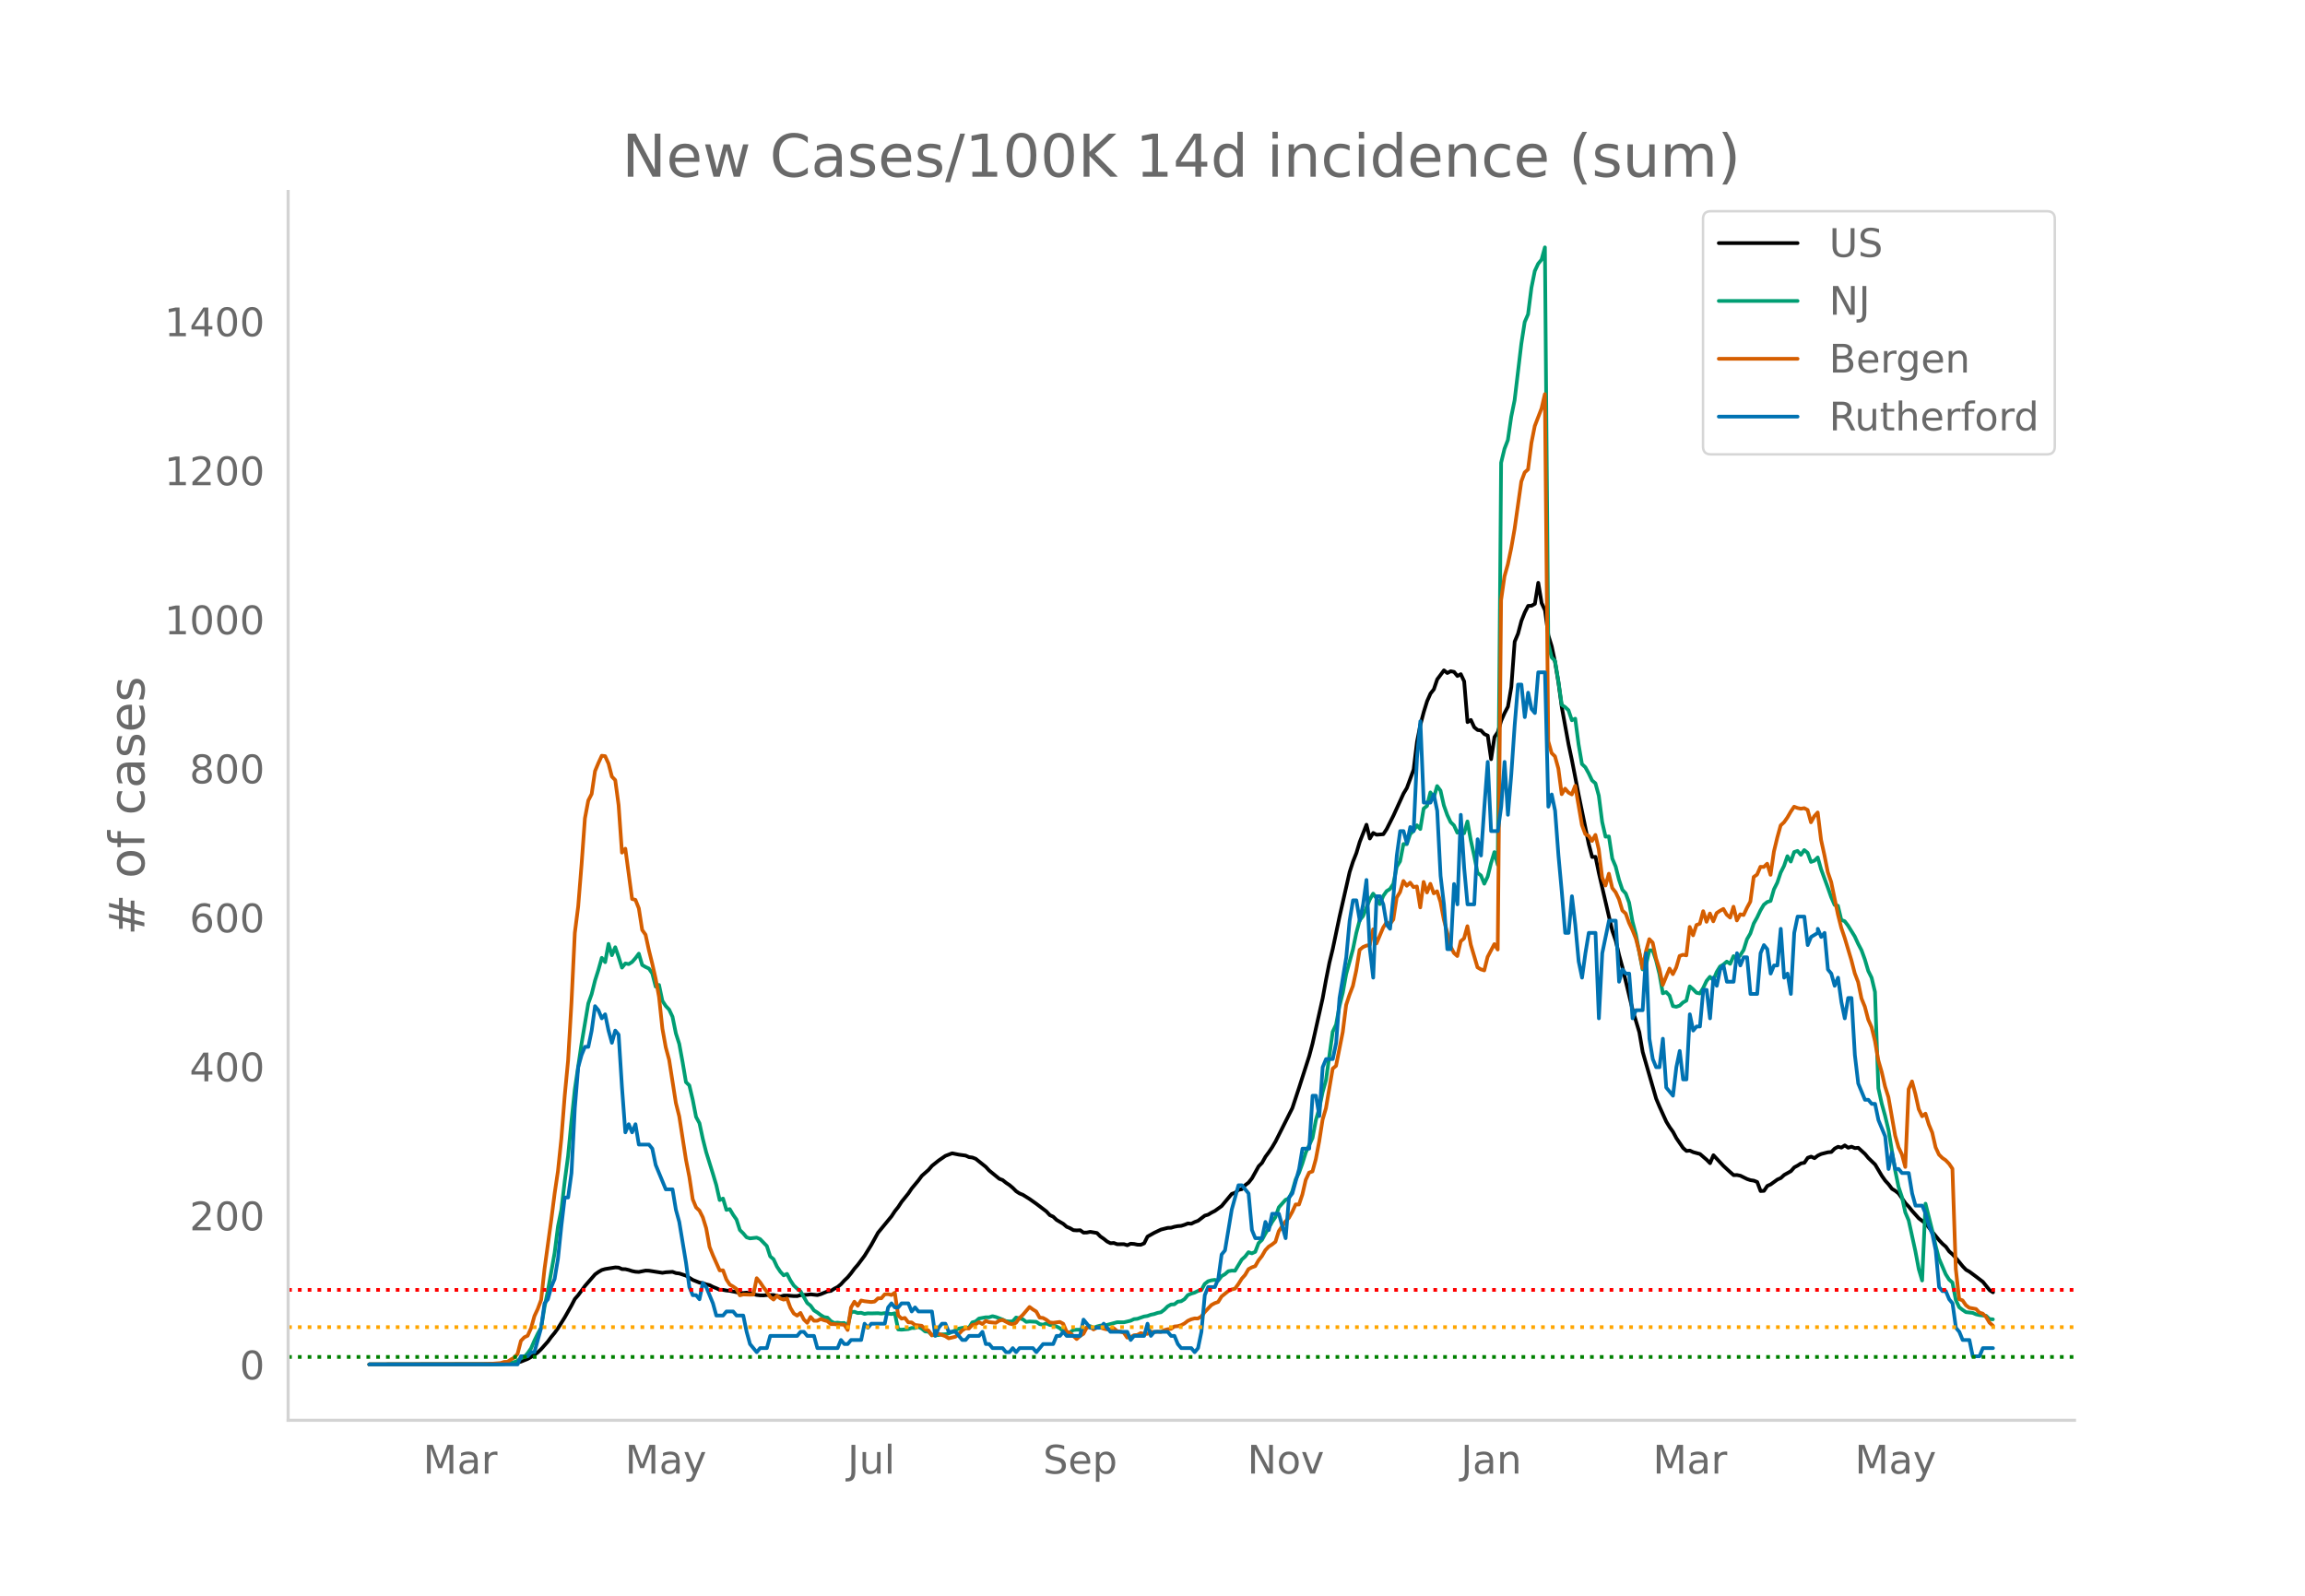 <svg height="864" viewBox="0 0 936 648" width="1248" xmlns="http://www.w3.org/2000/svg" xmlns:xlink="http://www.w3.org/1999/xlink"><defs><style>*{stroke-linecap:butt;stroke-linejoin:round}</style></defs><g id="figure_1"><path d="M0 648h936V0H0z" style="fill:#fff" id="patch_1"/><g id="axes_1"><path d="M117 576.72h725.4V77.76H117z" style="fill:none" id="patch_2"/><path clip-path="url(#pbc2c8e54d0)" d="m149.973 554.039 49.254-.089 5.472-.17 4.105-.273 1.368-.222 1.368-.366 2.736-1.1 1.369-.778 2.736-1.88 1.368-1.326 2.736-3.076 1.369-1.88 1.368-1.643 1.368-1.895 2.736-4.388 2.737-4.828 1.368-2.635 1.368-1.574 2.736-3.723 4.105-4.705 1.368-.982 1.368-.795 1.368-.396 4.105-.662 1.368.074 1.368.618 1.368.026 1.368.325 1.368.444 1.369.276 1.368.085 2.736-.55 1.368.038 5.473.862 1.368-.227 2.736-.173 1.369.5 1.368.167 2.736.887 2.736 1.718 2.737 1.105 1.368.217 1.368.499 1.368.313 1.368.713 1.369.536 1.368.657 1.368.012 1.368.252 1.368.133 4.105.847 1.368.026 1.368-.136 4.104.945 1.369.156 1.368.024 1.368-.149 2.736.01 2.737.664 1.368-.452 1.368-.023 2.736.213 1.368.008 1.369-.379 2.736-.15 1.368-.179 2.736.303 1.369-.378 2.736-1.116 1.368-.196 1.368-.877 1.368-.715 1.369-1.13 1.368-1.5 1.368-1.302 1.368-1.657 1.368-1.847 1.368-1.564 2.737-3.665 2.736-4.41 2.736-4.96 5.473-6.66 1.368-2.072 1.368-1.725 1.368-2.093 2.737-3.385 1.368-2.034 2.736-3.28 1.368-1.856 2.737-2.417 1.368-1.614 2.736-2.19 2.737-1.881 2.736-1.047 2.736.55 2.737.374 1.368.621 1.368.17 1.368.518 4.105 3.283 1.368 1.476 4.104 3.356 1.368.528 1.369 1.107 1.368.9 1.368 1.153 1.368 1.372 1.368.886 1.368.561 2.737 1.717 2.736 1.938 4.104 3.118 1.369 1.489 1.368.624 1.368 1.307 2.736 1.605 1.368 1.19 1.369.566 1.368.802 1.368.096 1.368-.075 1.368.974 1.368-.034 1.369-.283 2.736.47 1.368 1.405 1.368.945 1.368 1.105 1.369.696 1.368-.093 1.368.508 2.736-.03 1.368.446 1.369-.629 1.368.1 1.368.297 1.368.04 1.368-.586 1.368-2.745 2.737-1.537 2.736-1.305 2.736-.696 1.369-.043 1.368-.413 1.368-.258 1.368-.102 1.368-.432 1.368-.55 1.368.119 1.369-.688 1.368-.505 2.736-2.088 1.368-.403 1.368-.826 1.369-.69 2.736-1.968 4.104-4.943 1.369-.459 1.368-1.182 1.368-.279 1.368-1.635 1.368-1.034 1.368-1.728 2.737-4.91 1.368-1.377 1.368-2.454 1.368-1.843 1.368-2.031 1.369-2.333 6.84-13.603 2.737-8.302 4.104-12.775 1.368-5.145 4.105-18.378 1.368-7.525 1.368-6.898 1.368-5.623 2.737-13.07 4.104-18.109 1.368-4.242 1.368-3.45 1.369-4.544 2.736-6.98 1.368 5.6 1.368-2.257 1.368.722 2.737-.21 1.368-2.083 2.736-5.452 4.105-8.993 1.368-2.27 2.736-7.476 1.368-11.277 1.369-6.874 1.368-5.183 1.368-4.412 1.368-3.084 1.368-1.726 1.368-4.042 2.737-3.67 1.368 1.087 1.368-.723 1.368.259 1.368 1.667 1.369-.743 1.368 2.92 1.368 16.554 1.368-.87 1.368 2.962 1.368 1.115 1.369.175 1.368 1.481 1.368.619 1.368 9.581 1.368-8.99 1.368-2.03 1.368-4.637 1.369-3.075 1.368-2.6 1.368-8.002 1.368-18.406 1.368-3.248 1.368-5.182 1.369-3.442 1.368-2.65 1.368-.052 1.368-.784 1.368-8.537 1.368 8.227 1.369 2.938 1.368 10.202 1.368 4.431 1.368 6.498 1.368 8.281 1.368 10.052 2.737 15.01 1.368 6.43 2.736 14.093 4.105 20.002 1.368 5.189 1.368-.068 1.368 6.61 4.105 17.72 1.368 5.794 1.368 3.918 1.368 5.86 1.368 5.002 4.105 17.178 2.736 9.14 1.368 7.984 5.473 18.998 1.368 3.247 2.736 6.052 1.369 2.256 1.368 1.913 1.368 2.563 2.736 3.99 1.368 1.187 1.369-.133 1.368.636 2.736.74 2.736 2.35 1.369 1.39 1.368-3.233 4.104 4.379 2.737 2.513 1.368 1.19 1.368-.042 1.368.284 2.736 1.343 1.369.464 1.368.198 1.368.545 1.368 3.67 1.368-.079 1.368-2.003 1.369-.619 2.736-1.978 1.368-.601 1.368-1.251 2.736-1.54 1.369-1.544 1.368-.733 1.368-.894 1.368-.241 1.368-2.018 1.368-.481 1.369.631 1.368-1.048 1.368-.65 2.736-.696 1.368-.109 1.369-1.392 1.368-.719 1.368.326 1.368-.898 1.368.943 1.368-.421 1.369.581 1.368-.125 2.736 2.505 1.368 1.641 2.737 2.645 2.736 4.617 1.368 1.929 1.368 1.484 1.368 1.825 1.369.839 1.368 1.086 2.736 3.936 1.368 1.428 1.368 1.704 2.737 3.049 2.736 2.028 2.736 3.427 2.737 3.385 1.368 1.452 1.368 1.193 1.368 1.91 1.368 1.207 1.368 1.467 2.737 3.372 1.368 1.414 1.368.758 2.736 2.038 2.737 2.1 2.736 3.387 1.368.854h0" style="fill:none;stroke:#000;stroke-linecap:round;stroke-width:1.5" id="line2d_1"/><path clip-path="url(#pbc2c8e54d0)" d="m149.973 554.04 51.99-.099 4.104-.235 2.737-.579 1.368-.538 1.368-1.046 1.368-.542 1.368-1.498 1.369-1.963 1.368-3.15 1.368-2.818 1.368-2.449 1.368-8.407 1.368-6.568 2.737-15.373 1.368-10.806 1.368-6.704 1.368-11.582 1.368-10.311 1.369-14.117 1.368-12.907 2.736-18.592 2.736-16.314 1.368-3.801 1.369-5.492 1.368-4.306 1.368-4.895 1.368 1.758 1.368-7.426 1.368 4.609 1.369-3.243 1.368 3.934 1.368 4.347 1.368-1.703 1.368.272 1.368-.868 1.369-1.557 1.368-1.82 1.368 4.613 1.368.804 1.368.627 1.368 1.99 1.369 5.354 1.368-.688 1.368 6.47 1.368 2.084 1.368 1.451 1.368 2.91 1.369 6.744 1.368 4.282 1.368 7.43 1.368 8.104 1.368 1.321 1.368 5.778 1.369 7.044 1.368 2.51 1.368 6.371 1.368 5.42 2.736 8.792 1.369 4.575 1.368 6.07 1.368-.613 1.368 4.599 1.368-.304 1.368 2.29 1.368 1.948 1.369 4.245 1.368 1.352 1.368 1.618 1.368.43 2.736-.307 1.369.586 2.736 2.82 1.368 4.197 1.368 1.182 1.368 2.94 1.369 2.081 1.368 1.502 1.368-.586 1.368 2.654 1.368 2.061 1.368 1.27 1.369 1.07 2.736 4.763 1.368 1.1 1.368 1.91 1.368.856 1.369 1.035 1.368.838 1.368.198 1.368 1.42 1.368.747 1.368-.126 1.369.204 1.368-.068 1.368 1.335 1.368-5.75 1.368-.136 1.368.518 1.369-.113 1.368.45 1.368-.245 1.368.054 2.736-.078 1.368.16 1.369-.208 2.736.395 1.368-.32 1.368 6.564 1.368.102 2.737-.245 1.368-.456 1.368.006 1.368-.439 1.368.705 1.369 1.145 1.368.095 1.368 1.363 1.368.099 1.368-.09 1.368-.282 1.369-.037 1.368-.34 4.104-1.953 1.368-.306 1.369-.123 1.368.065 1.368-2.18 1.368-.362 1.368-1.199 2.737-.5h1.368l1.368-.45 1.368.334 2.736 1.042 1.369.65 1.368.134 1.368-.079 1.368-1.54 2.736.72 1.369 1.049 1.368-.164 2.736.14 1.368.933 1.368.239 1.368-.549 1.369.668 1.368.112 1.368.484 1.368.725 1.368 1.19 1.368.722 1.369-.242 1.368-.947 1.368-.126 2.736.04 1.368-.947 1.369-.541 1.368.695 1.368-.555 1.368-.365 1.368.085 2.737-.715 2.736-.736 2.736.03 2.737-.64 1.368-.65 1.368-.13 2.736-.947 1.368-.204 1.369-.508 1.368-.269 1.368-.477 1.368-.252 1.368-1.025 1.368-1.366 1.369-.767 1.368-.068 1.368-1.083 1.368-.153 1.368-.862 1.368-1.656 1.368-.59 1.369-.404 1.368-.692 1.368-.344 1.368-2.5 1.368-1.08 1.368-.389 1.369-.18 1.368.306 1.368-1.812 1.368-.787 1.368-1.216 1.368-.238 1.369.044 2.736-4.53 1.368-1.223 1.368-1.775 1.368.463 1.369-.613 1.368-3.56 1.368-1.288 1.368-2.544 1.368-2.245 1.368-2.49 1.369-1.973 1.368-3.972 2.736-3.055 1.368-.6 1.368-2.847 1.369-4.814 1.368-2.725 1.368-3.802 1.368-4.404 2.736-5.88 1.369-7.256 1.368-4.752 1.368-6.615 1.368-4.84 2.736-19.707 1.368-2.899 1.369-7.501 1.368-5.488 1.368-7.562 2.736-9.988 1.368-6.66 1.369-5.188 1.368-1.696 2.736-6.728 1.368-2.378 1.368 1.877 1.369 2.381 1.368-3.307 1.368-1.976 1.368-.848 1.368-2.082 1.368-6.939 1.369-2.231 1.368-7.024 1.368.061 1.368-4.091 1.368-1.376 1.368-2.204 1.369 1.516 1.368-8.305 1.368-1.073 1.368-5.478 1.368 2.18 1.368-4.762 1.369 1.833 1.368 6.019 1.368 3.86 1.368 2.912 1.368 1.335 1.368 2.974 1.369-1.179 1.368 1.418 1.368-4.804 1.368 7.634 1.368 6.248 1.368 6.997 1.369 1.052 1.368 3.349 1.368-2.865 1.368-5.467 1.368-4.497 1.368 5.127 1.368-163.242 1.369-5.658 1.368-3.553 1.368-9.453 1.368-6.68 2.736-22.953 1.369-8.833 1.368-3.165 1.368-10.764 1.368-6.8 1.368-2.943 1.368-1.662 1.369-4.994 1.368 160.919 1.368 5.576 1.368 1.407 1.368 8.281 1.368 9.61 1.369.896 1.368 1.274 1.368 4.067 1.368-.647 1.368 10.45 1.368 7.993 1.369 1.29 1.368 2.47 1.368 2.889 1.368 1.151 1.368 5.032 1.368 10.655 1.369 5.992 1.368-.095 1.368 8.986 1.368 3.202 1.368 5.39 1.368 4.084 1.369 1.498 1.368 3.714 1.368 7.678 1.368 5.167 2.736 14.274 1.368-1.646 1.369-6.125 1.368.045 1.368 4.026 1.368 5.56 1.368 7.838 1.368-.487 1.369 1.427 1.368 4.265 1.368.276 1.368-.467 1.368-1.288 1.368-.756 1.369-5.78 1.368 1.171 1.368 1.424 1.368.283 1.368-2.221 1.368-2.875 1.369-1.666 1.368 1.352 1.368-3.297 1.368-2.238 1.368-.814 1.368-1.182 1.369.913 1.368-3.134 1.368 1.09 1.368-1.458 1.368-2.116 1.368-4.357 1.369-2.364 1.368-4.043 1.368-2.446 1.368-2.875 1.368-2.306 1.368-1.094 1.369-.443 1.368-4.71 1.368-2.723 1.368-4.07 1.368-2.722 1.368-3.938 1.368 2.194 1.369-3.87 1.368-.467 1.368 1.581 1.368-1.918 1.368 1.09 1.368 3.717 1.369-.494 1.368-1.322 1.368 4.79 2.736 7.443 1.368 3.9 1.369 3.13 1.368.358 1.368 5.757 1.368.504 1.368 1.782 2.737 4.428 1.368 2.974 1.368 2.61 1.368 3.754 1.368 4.629 1.368 2.78 1.369 5.767 1.368 39.11 1.368 6.234 1.368 4.946 1.368 5.702 2.737 16.545 1.368 6.647 1.368 4.087 1.368 6.251 1.368 3.223 2.737 12.55 1.368 7.265 1.368 4.616 1.368-31.193 2.736 10.86 1.369 6.186 1.368 5.225 2.736 6.377 1.368 2.163 1.368 1.223 1.368 7.103 1.369 2.902 1.368 1.073 1.368.927 2.736.3 1.368.586 1.369.31 2.736.31 1.368 1.331 1.368.079h0" style="fill:none;stroke:#009e73;stroke-linecap:round;stroke-width:1.5" id="line2d_2"/><path clip-path="url(#pbc2c8e54d0)" d="m149.973 554.04 45.15-.097 4.104-.13 4.104-.325 1.368-.454 1.368-.033 1.369-.94 1.368-.747 1.368-1.558 1.368-5.29 1.368-1.429 1.368-.649 1.369-3.051 1.368-4.9 1.368-2.922 1.368-3.7 1.368-12.496 2.737-19.929 1.368-10.71 1.368-9.218 1.368-13.113 1.368-17.397 1.368-14.313 1.369-23.434 1.368-28.367 1.368-10.776 1.368-16.975 1.368-18.792 1.368-7.238 1.368-2.662 1.369-9.282 1.368-3.278 1.368-2.954 1.368.162 1.368 3.019 1.368 5.29 1.369 1.428 1.368 10.16 1.368 19.279 1.368-1.59 2.736 20.415 1.369.357 1.368 3.44 1.368 8.796 1.368 1.915 1.368 6.329 1.368 5.485 1.369 6.07 1.368 7.367 1.368 12.886 1.368 7.595 1.368 5.063 2.737 17.527 1.368 5.42 2.736 17.656 1.368 6.946 1.368 9.088 1.369 3.31 1.368 1.299 1.368 2.726 1.368 4.415 1.368 7.594 1.368 3.408 2.737 6.135 1.368-.033 1.368 3.733 1.368 2.077 1.368.779 1.368.974 1.369 2.596 1.368-.357 2.736.098 1.368-.033 1.368-6.653 1.369 1.622 1.368 2.045 1.368 1.753 1.368 2.207 1.368 1.038 1.368-1.525 1.369 1.071 1.368.487 1.368-.454 1.368 3.765 1.368 2.304 1.368.876 1.369-1.103 1.368 2.694 1.368 1.33 1.368-2.401 1.368 1.558h1.368l1.369-.714 1.368.519 1.368.357 1.368 1.2h1.368l1.368.195 1.369-.032 1.368.097 1.368 2.143 1.368-9.12 1.368-2.37 1.368 1.655 1.369-2.142 1.368.292 2.736.325 1.368-.195 1.368-1.298 1.368-.033 1.369-1.59 1.368-.098 1.368.357 1.368-.908 1.368 9.185 1.368 1.33 1.369-.291 1.368 1.785 1.368.032 1.368 1.039 2.736.324 1.369 1.364 1.368.551 1.368 2.013 1.368-.78 1.368.098 2.737.974 1.368.876 2.736-.65 1.368-1.103 1.368-1.46 1.369-.844 1.368.065 1.368-1.428 1.368-.292 1.368-.844 1.368.746 1.369-1.266 1.368.52 2.736.26 1.368-.877 1.368-.292 2.737 1.46 1.368.325 1.368-.649 1.368-1.883 1.368-1.298 2.737-3.213 1.368 1.006 1.368.844 1.368 2.467 1.368.13 1.368.746 1.369 1.071 1.368.162 2.736-.357 1.368.747 1.368 3.18 1.369.52 2.736 2.5 1.368-1.267 1.368-.844 1.368-2.564 1.369-.227 1.368 1.006 1.368-.746 1.368-.065 1.368.487 1.368.324 1.369-.13 1.368-.357 1.368 1.169 1.368.195 1.368.454 1.368 1.98 1.369-.162 1.368-.78 1.368-.13 1.368-.746 1.368.325 1.368-.033 1.369-.843 1.368.13 1.368-.195 1.368.13 1.368-.715 1.368-.389 1.369-.13 1.368-.974 1.368-.13 1.368-.389 1.368-.714 1.368-1.071 1.368-.617 1.369-.357 1.368.033 1.368-.812 1.368-1.785 2.736-2.888 1.369-.747 1.368-.487 1.368-2.207 2.736-2.207 1.368-.65 1.369-.356 1.368-1.85 1.368-2.175 1.368-1.525 1.368-2.337 1.368-.747 1.369-.486 1.368-2.37 1.368-1.72 1.368-2.37 1.368-1.46 1.368-.876 1.369-1.071 1.368-4.35 2.736-3.96 1.368-1.427 1.368-2.435 1.369-3.018 1.368.032 1.368-4.057 1.368-5.94 1.368-2.953 1.368-.487 1.369-4.998 1.368-7.206 1.368-8.795 1.368-4.642 2.736-16.098 1.368-1.136 2.737-13.795 1.368-10.938 1.368-4.154 1.368-3.538 1.368-6.296 1.369-8.374 1.368-1.136 1.368-.584 1.368-.26 1.368-6.362 1.368 5.745 2.737-6.491 1.368-2.11 1.368.747 1.368-1.883 1.368-8.893 1.369-2.24 1.368-4.511 1.368 1.947 1.368-1.266 1.368 1.818 1.368-.26 1.369 8.504 1.368-10.354 1.368 4.285 1.368-3.506 1.368 3.863 1.368-.844 1.369 4.317 1.368 7.173 1.368 5.193 1.368 5.68 1.368 2.694 1.368 1.233 1.369-5.972 1.368-1.169 1.368-4.966 1.368 7.498 2.736 9.218 1.369.811 1.368.422 1.368-5.485 2.736-5.193 1.368 2.207 1.368-141.902 1.369-9.607 1.368-4.9 1.368-6.525 1.368-7.79 2.736-19.311 1.369-3.7 1.368-1.233 1.368-10.744 1.368-6.88 2.736-7.109 1.369-5.842 1.368 140.928 1.368 4.836 1.368 1.33 1.368 4.934 1.368 10.419 1.369-2.24 1.368 1.59 1.368.747 1.368-3.505 2.736 15.936 1.369 3.7 1.368.714 1.368 2.045 1.368-2.434 1.368 5.874 1.368 11.393 1.369 3.278 1.368-4.804 1.368 5.81 1.368 1.72 1.368 2.857 1.368 4.576 1.369 1.233 1.368 3.798 1.368 2.888 1.368 3.408 1.368 5.258 1.368 6.784 1.368-6.719 1.369-5.03 1.368 1.395 1.368 6.427 1.368 4.251 1.368 6.524 2.737-6.653 1.368 2.272 1.368-2.727 1.368-4.674 1.368-.486 1.368.26 1.369-11.555 1.368 3.408 1.368-4.187 1.368-.52 1.368-5.095 1.368 4.316 1.369-3.375 1.368 3.18 1.368-3.375 1.368-.909 1.368-.746 1.368 2.337 1.369 1.168 1.368-4.414 1.368 5.583 1.368-2.5 1.368.293 1.368-2.922 1.369-2.531 1.368-9.997 1.368-.974 1.368-3.148 1.368.065 1.368-1.33 1.369 4.51 1.368-9.444 1.368-5.68 1.368-4.934 1.368-1.265 1.368-1.948 1.368-2.37 1.369-2.012 1.368.52 1.368.292 1.368-.227 1.368.714 1.368 5.03 1.369-2.466 1.368-1.526 1.368 11.133 1.368 6.2 1.368 6.913 1.368 3.992 2.737 13.145 1.368 5.453 1.368 4.024 2.736 9.12 1.369 5.324 1.368 3.57 1.368 6.653 1.368 3.344 1.368 5.225 1.368 3.116 1.369 5.583 1.368 7.854 1.368 4.706 1.368 5.94 1.368 4.317 2.737 15.611 1.368 4.772 1.368 2.856 1.368 5.096 1.368-31.581 1.368-3.148 1.369 5.063 1.368 6.2 1.368 2.888 1.368-1.071 1.368 4.414 1.368 3.278 1.369 5.972 1.368 2.954 1.368 1.363 1.368.941 1.368 1.428 1.368 2.013 1.368 40.7 1.369 12.27 1.368.486 1.368 1.98 1.368 1.039 2.736.486 1.369 1.461 1.368.422 1.368 1.363 1.368 2.305 1.368 1.2h0" style="fill:none;stroke:#d55e00;stroke-linecap:round;stroke-width:1.5" id="line2d_3"/><path clip-path="url(#pbc2c8e54d0)" d="M149.973 554.04h60.199l1.368-3.306h2.736l1.369-1.653h1.368l2.736-9.919 1.368-9.918 1.368-1.653 1.369-4.96 1.368-3.306 1.368-8.265 1.368-13.225 1.368-11.571h1.368l1.369-9.919 1.368-26.45 1.368-16.53 1.368-4.96 1.368-3.305h1.368l1.368-6.613 1.369-9.918 1.368 1.653 1.368 3.306 1.368-1.653 1.368 6.612 1.368 4.96 1.369-4.96 1.368 1.653 1.368 21.49 1.368 18.184 1.368-3.306 1.368 3.306 1.369-3.306 1.368 8.266h4.104l1.368 1.653 1.369 6.612 4.104 9.918h2.736l1.369 8.266 1.368 4.96 2.736 16.53 1.368 9.918 1.368 3.307h1.369l1.368 1.653 1.368-6.613 1.368 1.653 2.736 6.613 1.369 4.959h2.736l1.368-1.653h2.736l1.368 1.653h2.737l1.368 6.612 1.368 4.96 2.736 3.306 1.369-1.653h2.736l1.368-4.96h10.945l1.369-1.653h1.368l1.368 1.653h2.736l1.368 4.96h8.21l1.368-3.306 1.368 1.653h1.368l1.368-1.653h4.105l1.368-6.613 1.368 1.653 1.368-1.653h5.473l1.368-6.612 1.368-1.653 1.368 1.653h1.368l1.368-1.653h2.737l1.368 3.306 1.368-1.653 1.368 1.653h5.473l1.368 9.918 1.368-3.306 1.368-1.653h1.369l1.368 3.306h2.736l2.736 3.307h1.369l1.368-1.654h4.104l1.368-1.653 1.369 4.96h1.368l1.368 1.653h4.104l1.369 1.653h1.368l1.368-1.653 1.368 1.653 1.368-1.653h5.473l1.368 1.653 2.736-3.306h4.105l1.368-3.307h1.368l1.368-1.653 1.368 1.653h5.473l1.368-6.612 2.737 3.306h4.104l1.368-1.653 2.737 3.306h6.84l1.369 3.307 1.368-1.654h4.104l1.368-4.959 1.369 4.96 1.368-1.654h5.472l1.369 1.653h1.368l1.368 3.307 1.368 1.653h4.104l1.369 1.653 1.368-1.653 1.368-6.613 1.368-14.877 1.368-3.307h2.737l1.368-3.306 1.368-9.918 1.368-1.653 2.736-16.531 2.737-9.919h1.368l2.736 3.307 1.368 14.877 1.369 3.306h2.736l1.368-6.612 1.368 3.306 1.368-6.612h2.737l2.736 9.918 1.368-16.53 1.368-1.653 2.737-9.919 1.368-8.265h2.736l1.368-21.49h1.369l1.368 8.265 1.368-19.837 1.368-3.306h2.736l1.368-6.612 1.369-18.184 2.736-16.531 1.368-14.878 1.368-8.265h1.368l1.369 8.265 1.368-6.612 1.368-9.919 1.368 28.103 1.368 11.571 1.368-33.061h1.369l1.368 3.306 1.368 8.265 1.368 1.653 1.368-13.224 1.368-16.531 1.369-9.919h1.368l1.368 4.96 1.368-6.613 1.368 1.653 1.368-29.755 1.369-14.878 1.368 33.062h2.736l1.368-3.306 1.368 6.612 1.369 26.45 1.368 11.57 1.368 18.185h1.368l1.368-26.45 1.368 8.266 1.369-36.368 1.368 21.49 1.368 14.878h2.736l1.368-26.45 1.369 6.613 1.368-19.837 1.368-18.184 1.368 28.102h2.736l1.368-9.918 1.369-18.184 1.368 21.49 1.368-16.53 1.368-19.838 1.368-16.53h1.368l1.369 13.224 1.368-9.918 1.368 6.612 1.368 1.653 1.368-16.53h2.737l1.368 54.55 1.368-4.958 1.368 6.612 1.368 18.184 1.368 14.878 1.369 16.53h1.368l1.368-14.877 1.368 11.571 1.368 14.878 1.368 6.612 1.369-9.918 1.368-8.266h2.736l1.368 34.715 1.368-26.45 2.737-13.224h2.736l1.368 24.796 1.368-4.959 1.369 1.653h1.368l1.368 18.184 1.368-3.306h2.736l1.368-23.143 1.369 34.714 1.368 8.266 1.368 3.306h1.368l1.368-11.572 1.368 19.837 2.737 3.307 1.368-11.572 1.368-6.612 1.368 11.571h1.368l1.369-26.449 1.368 6.612 1.368-1.653h1.368l1.368-14.877h1.368l1.369 11.571 1.368-16.53 1.368 3.305 1.368-6.612 1.368-1.653 1.368 6.612h2.737l1.368-11.571 1.368 4.959 1.368-3.306h1.368l1.369 14.878h2.736l1.368-16.531 1.368-3.306 1.368 1.653 1.369 9.918 1.368-3.306h1.368l1.368-14.878 1.368 19.837 1.368-1.653 1.368 8.266 1.369-24.797 1.368-6.612h2.736l1.368 11.572 1.368-3.307 2.737-1.653v-1.653l1.368 3.306 1.368-1.653 1.368 14.878 1.368 1.653 1.369 4.96 1.368-3.307 1.368 9.919 1.368 6.612 1.368-8.265h1.368l1.369 23.143 1.368 11.571 2.736 6.613h1.368l1.368 1.653h1.369l1.368 6.612 2.736 6.612 1.368 13.225 1.368-6.612 1.369 6.612h1.368l1.368 1.653h2.736l1.368 8.266 1.369 4.959h2.736l1.368 3.306 1.368 4.96 1.368 3.305 1.369 6.613 1.368 14.877 1.368 1.654h1.368l1.368 3.306 1.368 1.653 1.368 9.918 1.369 1.653 1.368 3.307h2.736l1.368 6.612h2.737l1.368-3.306h4.104" style="fill:none;stroke:#0072b2;stroke-linecap:round;stroke-width:1.5" id="line2d_4"/><path clip-path="url(#pbc2c8e54d0)" d="M117 551.014h725.4" style="fill:none;stroke:green;stroke-dasharray:1.5,2.475;stroke-dashoffset:0;stroke-width:1.5" id="line2d_5"/><path clip-path="url(#pbc2c8e54d0)" d="M117 538.912h725.4" style="fill:none;stroke:orange;stroke-dasharray:1.5,2.475;stroke-dashoffset:0;stroke-width:1.5" id="line2d_6"/><path clip-path="url(#pbc2c8e54d0)" d="M117 523.784h725.4" style="fill:none;stroke:red;stroke-dasharray:1.5,2.475;stroke-dashoffset:0;stroke-width:1.5" id="line2d_7"/><path d="M117 576.72V77.76" style="fill:none;stroke:#d3d3d3;stroke-linecap:square;stroke-linejoin:miter;stroke-width:1.25" id="patch_3"/><path d="M117 576.72h725.4" style="fill:none;stroke:#d3d3d3;stroke-linecap:square;stroke-linejoin:miter;stroke-width:1.25" id="patch_4"/><g id="matplotlib.axis_1"><g id="xtick_1"><g style="fill:#696969" transform="matrix(.16 0 0 -.16 171.82 598.378)" id="text_1"><defs><path d="M9.813 72.906h14.703l18.593-49.61 18.703 49.61h14.704V0H66.89v64.016l-18.797-50h-9.907l-18.796 50V0H9.813z" id="DejaVuSans-77"/><path d="M34.281 27.484q-10.89 0-15.093-2.484-4.204-2.484-4.204-8.5 0-4.781 3.157-7.594 3.156-2.797 8.562-2.797 7.485 0 12 5.297 4.516 5.297 4.516 14.078v2zm17.922 3.72V0H43.22v8.297Q40.14 3.328 35.547.953q-4.594-2.375-11.234-2.375-8.391 0-13.36 4.719Q6 8.016 6 15.922q0 9.219 6.172 13.906 6.187 4.688 18.437 4.688h12.61v.89q0 6.203-4.078 9.594-4.078 3.39-11.453 3.39-4.688 0-9.141-1.124-4.438-1.125-8.531-3.375v8.312q4.921 1.906 9.562 2.844 4.64.953 9.031.953 11.875 0 17.735-6.156 5.86-6.14 5.86-18.64z" id="DejaVuSans-97"/><path d="M41.11 46.297q-1.516.875-3.297 1.281Q36.03 48 33.89 48q-7.625 0-11.703-4.953-4.079-4.953-4.079-14.234V0H9.08v54.688h9.03v-8.5q2.844 4.984 7.375 7.39Q30.031 56 36.531 56q.922 0 2.047-.125 1.125-.11 2.484-.36z" id="DejaVuSans-114"/></defs><use xlink:href="#DejaVuSans-77"/><use x="86.279" xlink:href="#DejaVuSans-97"/><use x="147.559" xlink:href="#DejaVuSans-114"/></g></g><g id="xtick_2"><g style="fill:#696969" transform="matrix(.16 0 0 -.16 253.831 598.378)" id="text_2"><defs><path d="M32.172-5.078q-3.797-9.766-7.422-12.735-3.61-2.984-9.656-2.984H7.906v7.516h5.282q3.703 0 5.75 1.765Q21-9.766 23.483-3.219l1.61 4.094-22.11 53.813H12.5l17.094-42.766 17.093 42.766h9.516z" id="DejaVuSans-121"/></defs><use xlink:href="#DejaVuSans-77"/><use x="86.279" xlink:href="#DejaVuSans-97"/><use x="147.559" xlink:href="#DejaVuSans-121"/></g></g><g id="xtick_3"><g style="fill:#696969" transform="matrix(.16 0 0 -.16 344.177 598.378)" id="text_3"><defs><path d="M9.813 72.906h9.859V5.078q0-13.187-5-19.14-5-5.954-16.094-5.954h-3.75v8.297h3.078q6.531 0 9.219 3.672Q9.813-4.39 9.813 5.078z" id="DejaVuSans-74"/><path d="M8.5 21.578v33.11h8.984V21.922q0-7.766 3.016-11.656 3.031-3.875 9.094-3.875 7.265 0 11.484 4.64 4.234 4.64 4.234 12.656v31h8.985V0h-8.984v8.406Q42.047 3.422 37.718 1q-4.313-2.422-10.032-2.422-9.421 0-14.312 5.86Q8.5 10.296 8.5 21.578zM31.11 56z" id="DejaVuSans-117"/><path d="M9.422 75.984h8.984V0H9.422z" id="DejaVuSans-108"/></defs><use xlink:href="#DejaVuSans-74"/><use x="29.492" xlink:href="#DejaVuSans-117"/><use x="92.871" xlink:href="#DejaVuSans-108"/></g></g><g id="xtick_4"><g style="fill:#696969" transform="matrix(.16 0 0 -.16 423.575 598.378)" id="text_4"><defs><path d="M53.516 70.516V60.89q-5.61 2.687-10.594 4-4.984 1.328-9.625 1.328-8.047 0-12.422-3.125t-4.375-8.89q0-4.845 2.906-7.313 2.907-2.453 11.016-3.97l5.953-1.218q11.031-2.11 16.281-7.406 5.25-5.297 5.25-14.172 0-10.61-7.11-16.078-7.093-5.469-20.812-5.469-5.172 0-11.015 1.172Q13.14.922 6.89 3.219v10.156q6-3.36 11.765-5.078 5.766-1.703 11.328-1.703 8.438 0 13.032 3.312 4.593 3.328 4.593 9.485 0 5.359-3.297 8.39-3.296 3.032-10.812 4.547L27.484 33.5q-11.03 2.188-15.968 6.875-4.922 4.688-4.922 13.047 0 9.672 6.812 15.234 6.813 5.563 18.766 5.563 5.14 0 10.453-.938 5.328-.922 10.89-2.765z" id="DejaVuSans-83"/><path d="M56.203 29.594v-4.39H14.891q.593-9.282 5.593-14.142 5-4.859 13.938-4.859 5.172 0 10.031 1.266 4.86 1.265 9.656 3.812v-8.5Q49.266.734 44.187-.344 39.11-1.422 33.892-1.422q-13.094 0-20.735 7.61-7.64 7.625-7.64 20.625 0 13.421 7.25 21.296Q20.016 56 32.328 56q11.031 0 17.453-7.11 6.422-7.093 6.422-19.296zm-8.984 2.64q-.094 7.36-4.125 11.75-4.032 4.407-10.672 4.407-7.516 0-12.031-4.25-4.516-4.25-5.203-11.97z" id="DejaVuSans-101"/><path d="M18.11 8.203v-29H9.077v75.484h9.031v-8.296q2.844 4.875 7.157 7.234Q29.594 56 35.594 56q9.968 0 16.187-7.906 6.235-7.907 6.235-20.797T51.78 6.484q-6.218-7.906-16.187-7.906-6 0-10.328 2.375-4.313 2.375-7.157 7.25zm30.578 19.094q0 9.906-4.079 15.547-4.078 5.64-11.203 5.64-7.14 0-11.218-5.64-4.079-5.64-4.079-15.547 0-9.906 4.078-15.547 4.079-5.64 11.22-5.64 7.124 0 11.202 5.64t4.078 15.547z" id="DejaVuSans-112"/></defs><use xlink:href="#DejaVuSans-83"/><use x="63.477" xlink:href="#DejaVuSans-101"/><use x="125" xlink:href="#DejaVuSans-112"/></g></g><g id="xtick_5"><g style="fill:#696969" transform="matrix(.16 0 0 -.16 506.498 598.378)" id="text_5"><defs><path d="M9.813 72.906h13.28l32.329-60.984v60.984h9.562V0h-13.28L19.39 60.984V0H9.813z" id="DejaVuSans-78"/><path d="M30.61 48.39q-7.22 0-11.422-5.64-4.204-5.64-4.204-15.453 0-9.813 4.172-15.453 4.188-5.64 11.453-5.64 7.188 0 11.375 5.655 4.203 5.672 4.203 15.438 0 9.719-4.203 15.406-4.187 5.688-11.375 5.688zm0 7.61q11.718 0 18.406-7.625 6.703-7.61 6.703-21.078 0-13.422-6.703-21.078-6.688-7.64-18.407-7.64-11.765 0-18.437 7.64-6.656 7.656-6.656 21.078 0 13.469 6.656 21.078Q18.844 56 30.609 56z" id="DejaVuSans-111"/><path d="M2.984 54.688H12.5L29.594 8.797l17.093 45.89h9.516L35.687 0H23.485z" id="DejaVuSans-118"/></defs><use xlink:href="#DejaVuSans-78"/><use x="74.805" xlink:href="#DejaVuSans-111"/><use x="135.986" xlink:href="#DejaVuSans-118"/></g></g><g id="xtick_6"><g style="fill:#696969" transform="matrix(.16 0 0 -.16 593.238 598.378)" id="text_6"><defs><path d="M54.89 33.016V0h-8.984v32.719q0 7.765-3.031 11.61-3.031 3.858-9.078 3.858-7.281 0-11.484-4.64-4.204-4.625-4.204-12.64V0H9.08v54.688h9.03v-8.5q3.235 4.937 7.594 7.374Q30.078 56 35.797 56q9.422 0 14.25-5.828 4.844-5.828 4.844-17.156z" id="DejaVuSans-110"/></defs><use xlink:href="#DejaVuSans-74"/><use x="29.492" xlink:href="#DejaVuSans-97"/><use x="90.771" xlink:href="#DejaVuSans-110"/></g></g><g id="xtick_7"><g style="fill:#696969" transform="matrix(.16 0 0 -.16 671.199 598.378)" id="text_7"><use xlink:href="#DejaVuSans-77"/><use x="86.279" xlink:href="#DejaVuSans-97"/><use x="147.559" xlink:href="#DejaVuSans-114"/></g></g><g id="xtick_8"><g style="fill:#696969" transform="matrix(.16 0 0 -.16 753.21 598.378)" id="text_8"><use xlink:href="#DejaVuSans-77"/><use x="86.279" xlink:href="#DejaVuSans-97"/><use x="147.559" xlink:href="#DejaVuSans-121"/></g></g></g><g id="matplotlib.axis_2"><g id="ytick_1"><g style="fill:#696969" transform="matrix(.16 0 0 -.16 97.32 560.119)" id="text_9"><defs><path d="M31.781 66.406q-7.61 0-11.453-7.5Q16.5 51.422 16.5 36.375q0-14.984 3.828-22.484 3.844-7.5 11.453-7.5 7.672 0 11.5 7.5 3.844 7.5 3.844 22.484 0 15.047-3.844 22.531-3.828 7.5-11.5 7.5zm0 7.813q12.266 0 18.735-9.703 6.468-9.688 6.468-28.141 0-18.406-6.468-28.11-6.47-9.687-18.735-9.687-12.25 0-18.718 9.688-6.47 9.703-6.47 28.109 0 18.453 6.47 28.14Q19.53 74.22 31.78 74.22z" id="DejaVuSans-48"/></defs><use xlink:href="#DejaVuSans-48"/></g></g><g id="ytick_2"><g style="fill:#696969" transform="matrix(.16 0 0 -.16 76.96 499.606)" id="text_10"><defs><path d="M19.188 8.297h34.421V0H7.33v8.297q5.609 5.812 15.296 15.594 9.703 9.797 12.188 12.64 4.734 5.313 6.609 9 1.89 3.688 1.89 7.25 0 5.813-4.078 9.469-4.078 3.672-10.625 3.672-4.64 0-9.797-1.61-5.14-1.609-11-4.89v9.969Q13.767 71.78 18.938 73q5.188 1.219 9.485 1.219 11.328 0 18.062-5.672 6.735-5.656 6.735-15.125 0-4.5-1.688-8.531-1.672-4.016-6.125-9.485-1.218-1.422-7.765-8.187-6.532-6.766-18.453-18.922z" id="DejaVuSans-50"/></defs><use xlink:href="#DejaVuSans-50"/><use x="63.623" xlink:href="#DejaVuSans-48"/><use x="127.246" xlink:href="#DejaVuSans-48"/></g></g><g id="ytick_3"><g style="fill:#696969" transform="matrix(.16 0 0 -.16 76.96 439.093)" id="text_11"><defs><path d="M37.797 64.313 12.89 25.39h24.906zm-2.594 8.593H47.61V25.391h10.407v-8.203H47.609V0h-9.812v17.188H4.89v9.515z" id="DejaVuSans-52"/></defs><use xlink:href="#DejaVuSans-52"/><use x="63.623" xlink:href="#DejaVuSans-48"/><use x="127.246" xlink:href="#DejaVuSans-48"/></g></g><g id="ytick_4"><g style="fill:#696969" transform="matrix(.16 0 0 -.16 76.96 378.58)" id="text_12"><defs><path d="M33.016 40.375q-6.641 0-10.532-4.547-3.875-4.531-3.875-12.437 0-7.86 3.875-12.438 3.891-4.562 10.532-4.562 6.64 0 10.515 4.562 3.875 4.578 3.875 12.438 0 7.906-3.875 12.437-3.875 4.547-10.515 4.547zm19.578 30.922v-8.984q-3.719 1.75-7.5 2.671-3.782.938-7.5.938-9.766 0-14.922-6.594-5.14-6.594-5.875-19.922 2.875 4.25 7.219 6.516 4.359 2.266 9.578 2.266 10.984 0 17.36-6.672 6.374-6.657 6.374-18.125 0-11.235-6.64-18.032-6.641-6.78-17.672-6.78-12.657 0-19.344 9.687-6.688 9.703-6.688 28.109 0 17.281 8.204 27.563 8.203 10.28 22.015 10.28 3.719 0 7.5-.734t7.89-2.187z" id="DejaVuSans-54"/></defs><use xlink:href="#DejaVuSans-54"/><use x="63.623" xlink:href="#DejaVuSans-48"/><use x="127.246" xlink:href="#DejaVuSans-48"/></g></g><g id="ytick_5"><g style="fill:#696969" transform="matrix(.16 0 0 -.16 76.96 318.068)" id="text_13"><defs><path d="M31.781 34.625q-7.031 0-11.062-3.766-4.016-3.765-4.016-10.343 0-6.594 4.016-10.36Q24.75 6.391 31.78 6.391q7.032 0 11.078 3.78 4.063 3.798 4.063 10.345 0 6.578-4.031 10.343-4.016 3.766-11.11 3.766zm-9.86 4.188q-6.343 1.562-9.89 5.906Q8.5 49.079 8.5 55.329q0 8.733 6.219 13.812 6.234 5.078 17.062 5.078 10.89 0 17.094-5.078 6.203-5.079 6.203-13.813 0-6.25-3.547-10.61-3.531-4.343-9.828-5.906 7.125-1.656 11.094-6.5 3.984-4.828 3.984-11.796 0-10.61-6.468-16.282-6.47-5.656-18.532-5.656-12.047 0-18.531 5.656-6.469 5.672-6.469 16.282 0 6.968 4 11.797 4.016 4.843 11.14 6.5zM18.314 54.39q0-5.657 3.53-8.828 3.548-3.172 9.938-3.172 6.36 0 9.938 3.172 3.593 3.171 3.593 8.828 0 5.672-3.593 8.843-3.578 3.172-9.938 3.172-6.39 0-9.937-3.172-3.532-3.172-3.532-8.843z" id="DejaVuSans-56"/></defs><use xlink:href="#DejaVuSans-56"/><use x="63.623" xlink:href="#DejaVuSans-48"/><use x="127.246" xlink:href="#DejaVuSans-48"/></g></g><g id="ytick_6"><g style="fill:#696969" transform="matrix(.16 0 0 -.16 66.78 257.555)" id="text_14"><defs><path d="M12.406 8.297h16.11v55.625l-17.532-3.516v8.985l17.438 3.515h9.86V8.296H54.39V0H12.406z" id="DejaVuSans-49"/></defs><use xlink:href="#DejaVuSans-49"/><use x="63.623" xlink:href="#DejaVuSans-48"/><use x="127.246" xlink:href="#DejaVuSans-48"/><use x="190.869" xlink:href="#DejaVuSans-48"/></g></g><g id="ytick_7"><g style="fill:#696969" transform="matrix(.16 0 0 -.16 66.78 197.043)" id="text_15"><use xlink:href="#DejaVuSans-49"/><use x="63.623" xlink:href="#DejaVuSans-50"/><use x="127.246" xlink:href="#DejaVuSans-48"/><use x="190.869" xlink:href="#DejaVuSans-48"/></g></g><g id="ytick_8"><g style="fill:#696969" transform="matrix(.16 0 0 -.16 66.78 136.53)" id="text_16"><use xlink:href="#DejaVuSans-49"/><use x="63.623" xlink:href="#DejaVuSans-52"/><use x="127.246" xlink:href="#DejaVuSans-48"/><use x="190.869" xlink:href="#DejaVuSans-48"/></g></g><g style="fill:#696969" transform="matrix(0 -.2 -.2 0 58.62 379.813)" id="text_17"><defs><path d="M51.125 44H36.922l-4.11-16.313h14.313zm-7.328 27.781-5.078-20.265h14.265L58.11 71.78h7.813L60.89 51.516h15.234V44h-17.14l-4-16.313h15.53V20.22H53.079L48 0h-7.813l5.032 20.219H30.906L25.875 0h-7.86l5.079 20.219H7.719v7.468h17.187L29 44H13.281v7.516h17.625l4.985 20.265z" id="DejaVuSans-35"/><path d="M37.11 75.984V68.5h-8.594q-4.828 0-6.72-1.953-1.874-1.953-1.874-7.031v-4.828h14.797v-6.985H19.922V0H10.89v47.703H2.297v6.984h8.594V58.5q0 9.125 4.25 13.297 4.25 4.187 13.468 4.187z" id="DejaVuSans-102"/><path d="M48.781 52.594v-8.407q-3.812 2.11-7.64 3.157-3.828 1.047-7.735 1.047-8.75 0-13.593-5.547-4.829-5.532-4.829-15.547 0-10.016 4.829-15.563 4.843-5.53 13.593-5.53 3.907 0 7.735 1.046 3.828 1.047 7.64 3.156V2.094Q45.016.344 40.984-.531q-4.015-.89-8.562-.89-12.36 0-19.64 7.765-7.266 7.765-7.266 20.953 0 13.375 7.343 21.031Q20.22 56 33.016 56q4.14 0 8.093-.86 3.953-.843 7.672-2.546z" id="DejaVuSans-99"/><path d="M44.281 53.078v-8.5q-3.797 1.953-7.906 2.922-4.094.984-8.5.984-6.688 0-10.031-2.047-3.344-2.046-3.344-6.156 0-3.125 2.39-4.906 2.391-1.781 9.626-3.39l3.078-.688q9.562-2.047 13.593-5.781 4.032-3.735 4.032-10.422 0-7.625-6.032-12.078-6.03-4.438-16.578-4.438-4.39 0-9.156.86Q10.688.296 5.422 2v9.281q4.984-2.594 9.812-3.89 4.829-1.282 9.579-1.282 6.343 0 9.75 2.172 3.421 2.172 3.421 6.125 0 3.656-2.468 5.61-2.453 1.953-10.813 3.765l-3.125.735q-8.344 1.75-12.062 5.39-3.704 3.64-3.704 9.985 0 7.718 5.47 11.906Q16.75 56 26.811 56q4.97 0 9.36-.734 4.406-.72 8.11-2.188z" id="DejaVuSans-115"/></defs><use xlink:href="#DejaVuSans-35"/><use x="83.789" xlink:href="#DejaVuSans-32"/><use x="115.576" xlink:href="#DejaVuSans-111"/><use x="176.758" xlink:href="#DejaVuSans-102"/><use x="211.963" xlink:href="#DejaVuSans-32"/><use x="243.75" xlink:href="#DejaVuSans-99"/><use x="298.73" xlink:href="#DejaVuSans-97"/><use x="360.01" xlink:href="#DejaVuSans-115"/><use x="412.109" xlink:href="#DejaVuSans-101"/><use x="473.633" xlink:href="#DejaVuSans-115"/></g></g><g style="fill:#696969" transform="matrix(.24 0 0 -.24 252.577 71.76)" id="text_18"><defs><path d="M4.203 54.688h8.985l11.234-42.672 11.172 42.672h10.593l11.235-42.672 11.187 42.672h8.985L63.28 0H52.688L40.922 44.828 29.109 0H18.5z" id="DejaVuSans-119"/><path d="M64.406 67.281v-10.39q-4.984 4.64-10.625 6.922-5.64 2.296-11.984 2.296-12.5 0-19.14-7.64-6.641-7.64-6.641-22.094 0-14.406 6.64-22.047 6.64-7.64 19.14-7.64 6.345 0 11.985 2.296 5.64 2.297 10.625 6.938V5.609Q59.234 2.094 53.437.33q-5.78-1.75-12.218-1.75-16.563 0-26.094 10.124-9.516 10.14-9.516 27.672 0 17.578 9.516 27.703 9.531 10.14 26.094 10.14 6.531 0 12.312-1.734 5.797-1.734 10.875-5.203z" id="DejaVuSans-67"/><path d="M25.39 72.906h8.297L8.297-9.28H0z" id="DejaVuSans-47"/><path d="M9.813 72.906h9.859V42.094L52.39 72.906h12.703L28.906 38.922 67.672 0H54.688L19.672 35.11V0h-9.86z" id="DejaVuSans-75"/><path d="M45.406 46.39v29.594h8.985V0h-8.985v8.203Q42.578 3.328 38.25.953q-4.313-2.375-10.375-2.375-9.906 0-16.14 7.906-6.22 7.922-6.22 20.813 0 12.89 6.22 20.797Q17.968 56 27.874 56q6.063 0 10.375-2.375 4.328-2.36 7.156-7.234zm-30.61-19.093q0-9.906 4.079-15.547 4.078-5.64 11.203-5.64 7.125 0 11.219 5.64 4.11 5.64 4.11 15.547 0 9.906-4.11 15.547-4.094 5.64-11.219 5.64-7.125 0-11.203-5.64-4.078-5.64-4.078-15.547z" id="DejaVuSans-100"/><path d="M9.422 54.688h8.984V0H9.422zm0 21.296h8.984v-11.39H9.422z" id="DejaVuSans-105"/><path d="M31 75.875q-6.531-11.219-9.719-22.219-3.172-10.984-3.172-22.265 0-11.266 3.203-22.328Q24.517-2 31-13.188h-7.813Q15.875-1.704 12.235 9.375q-3.64 11.078-3.64 22.016 0 10.89 3.61 21.922 3.624 11.046 10.983 22.562z" id="DejaVuSans-40"/><path d="M52 44.188q3.375 6.062 8.063 8.937Q64.75 56 71.093 56q8.548 0 13.188-5.984 4.64-5.97 4.64-17V0h-9.03v32.719q0 7.86-2.797 11.656-2.781 3.813-8.485 3.813-6.984 0-11.046-4.641-4.047-4.625-4.047-12.64V0h-9.032v32.719q0 7.906-2.78 11.687-2.782 3.782-8.595 3.782-6.89 0-10.953-4.657-4.047-4.656-4.047-12.625V0H9.08v54.688h9.03v-8.5q3.078 5.03 7.375 7.421Q29.781 56 35.687 56q5.97 0 10.141-3.031Q50 49.953 52 44.187z" id="DejaVuSans-109"/><path d="M8.016 75.875h7.812q7.313-11.516 10.953-22.563 3.64-11.03 3.64-21.921 0-10.938-3.64-22.016-3.64-11.078-10.953-22.563H8.016Q14.5-2 17.703 9.063q3.203 11.063 3.203 22.329 0 11.28-3.203 22.265-3.203 11-9.687 22.219z" id="DejaVuSans-41"/></defs><use xlink:href="#DejaVuSans-78"/><use x="74.805" xlink:href="#DejaVuSans-101"/><use x="136.328" xlink:href="#DejaVuSans-119"/><use x="218.115" xlink:href="#DejaVuSans-32"/><use x="249.902" xlink:href="#DejaVuSans-67"/><use x="319.727" xlink:href="#DejaVuSans-97"/><use x="381.006" xlink:href="#DejaVuSans-115"/><use x="433.105" xlink:href="#DejaVuSans-101"/><use x="494.629" xlink:href="#DejaVuSans-115"/><use x="546.729" xlink:href="#DejaVuSans-47"/><use x="580.42" xlink:href="#DejaVuSans-49"/><use x="644.043" xlink:href="#DejaVuSans-48"/><use x="707.666" xlink:href="#DejaVuSans-48"/><use x="771.289" xlink:href="#DejaVuSans-75"/><use x="836.865" xlink:href="#DejaVuSans-32"/><use x="868.652" xlink:href="#DejaVuSans-49"/><use x="932.275" xlink:href="#DejaVuSans-52"/><use x="995.898" xlink:href="#DejaVuSans-100"/><use x="1059.375" xlink:href="#DejaVuSans-32"/><use x="1091.162" xlink:href="#DejaVuSans-105"/><use x="1118.945" xlink:href="#DejaVuSans-110"/><use x="1182.324" xlink:href="#DejaVuSans-99"/><use x="1237.305" xlink:href="#DejaVuSans-105"/><use x="1265.088" xlink:href="#DejaVuSans-100"/><use x="1328.564" xlink:href="#DejaVuSans-101"/><use x="1390.088" xlink:href="#DejaVuSans-110"/><use x="1453.467" xlink:href="#DejaVuSans-99"/><use x="1508.447" xlink:href="#DejaVuSans-101"/><use x="1569.971" xlink:href="#DejaVuSans-32"/><use x="1601.758" xlink:href="#DejaVuSans-40"/><use x="1640.771" xlink:href="#DejaVuSans-115"/><use x="1692.871" xlink:href="#DejaVuSans-117"/><use x="1756.25" xlink:href="#DejaVuSans-109"/><use x="1853.662" xlink:href="#DejaVuSans-41"/></g><g id="legend_1"><path d="M694.75 184.5H831.2q3.2 0 3.2-3.2V88.96q0-3.2-3.2-3.2H694.75q-3.2 0-3.2 3.2v92.34q0 3.2 3.2 3.2z" style="fill:none;opacity:.8;stroke:#ccc;stroke-linejoin:miter" id="patch_5"/><path d="M697.95 98.718h32" style="fill:none;stroke:#000;stroke-linecap:round;stroke-width:1.5" id="line2d_8"/><g style="fill:#696969" transform="matrix(.16 0 0 -.16 742.75 104.317)" id="text_19"><defs><path d="M8.688 72.906h9.921V28.61q0-11.718 4.235-16.875 4.25-5.14 13.781-5.14 9.469 0 13.719 5.14 4.25 5.157 4.25 16.875v44.297H64.5V27.391q0-14.25-7.063-21.532-7.046-7.28-20.812-7.28-13.828 0-20.89 7.28-7.047 7.282-7.047 21.532z" id="DejaVuSans-85"/></defs><use xlink:href="#DejaVuSans-85"/><use x="73.193" xlink:href="#DejaVuSans-83"/></g><path d="M697.95 122.203h32" style="fill:none;stroke:#009e73;stroke-linecap:round;stroke-width:1.5" id="line2d_10"/><g style="fill:#696969" transform="matrix(.16 0 0 -.16 742.75 127.802)" id="text_20"><use xlink:href="#DejaVuSans-78"/><use x="74.805" xlink:href="#DejaVuSans-74"/></g><path d="M697.95 145.688h32" style="fill:none;stroke:#d55e00;stroke-linecap:round;stroke-width:1.5" id="line2d_12"/><g style="fill:#696969" transform="matrix(.16 0 0 -.16 742.75 151.287)" id="text_21"><defs><path d="M19.672 34.813V8.108H35.5q7.953 0 11.781 3.297 3.844 3.297 3.844 10.078 0 6.844-3.844 10.078-3.828 3.25-11.781 3.25zm0 29.984V42.828h14.61q7.218 0 10.75 2.703 3.546 2.719 3.546 8.282 0 5.515-3.547 8.25-3.531 2.734-10.75 2.734zm-9.86 8.11h25.204q11.28 0 17.375-4.688Q58.5 63.53 58.5 54.89q0-6.703-3.125-10.657-3.125-3.953-9.188-4.922 7.282-1.562 11.313-6.53 4.031-4.954 4.031-12.376 0-9.765-6.64-15.093Q48.25 0 35.984 0H9.812z" id="DejaVuSans-66"/><path d="M45.406 27.984q0 9.766-4.031 15.125-4.016 5.375-11.297 5.375-7.219 0-11.25-5.375-4.031-5.359-4.031-15.125 0-9.718 4.031-15.093t11.25-5.375q7.281 0 11.297 5.375 4.031 5.375 4.031 15.093zm8.985-21.203q0-13.953-6.203-20.765Q42-20.797 29.203-20.797q-4.734 0-8.937.703-4.203.703-8.157 2.172v8.735q3.954-2.141 7.813-3.157 3.86-1.031 7.86-1.031 8.843 0 13.234 4.61 4.39 4.609 4.39 13.937v4.453q-2.781-4.844-7.125-7.234Q33.938 0 27.875 0 17.828 0 11.672 7.656q-6.156 7.672-6.156 20.328 0 12.688 6.156 20.344Q17.828 56 27.875 56q6.063 0 10.406-2.39 4.344-2.391 7.125-7.22v8.297h8.985z" id="DejaVuSans-103"/></defs><use xlink:href="#DejaVuSans-66"/><use x="68.604" xlink:href="#DejaVuSans-101"/><use x="130.127" xlink:href="#DejaVuSans-114"/><use x="169.49" xlink:href="#DejaVuSans-103"/><use x="232.967" xlink:href="#DejaVuSans-101"/><use x="294.49" xlink:href="#DejaVuSans-110"/></g><path d="M697.95 169.173h32" style="fill:none;stroke:#0072b2;stroke-linecap:round;stroke-width:1.5" id="line2d_14"/><g style="fill:#696969" transform="matrix(.16 0 0 -.16 742.75 174.773)" id="text_22"><defs><path d="M44.39 34.188q3.172-1.079 6.172-4.594 3-3.516 6.032-9.672L66.609 0H56l-9.313 18.703q-3.624 7.328-7.015 9.719-3.39 2.39-9.25 2.39h-10.75V0h-9.86v72.906h22.266q12.5 0 18.656-5.234 6.157-5.219 6.157-15.766 0-6.89-3.203-11.437-3.204-4.532-9.297-6.282zM19.673 64.797V38.922h12.406q7.125 0 10.766 3.297 3.64 3.297 3.64 9.687 0 6.39-3.64 9.64-3.64 3.25-10.766 3.25z" id="DejaVuSans-82"/><path d="M18.313 70.219V54.688h18.5v-6.985h-18.5V18.016q0-6.688 1.828-8.594 1.828-1.906 7.453-1.906h9.218V0h-9.218q-10.407 0-14.36 3.875-3.953 3.89-3.953 14.14v29.688H2.687v6.984h6.594V70.22z" id="DejaVuSans-116"/><path d="M54.89 33.016V0h-8.984v32.719q0 7.765-3.031 11.61-3.031 3.858-9.078 3.858-7.281 0-11.484-4.64-4.204-4.625-4.204-12.64V0H9.08v75.984h9.03V46.188q3.235 4.937 7.594 7.374Q30.078 56 35.797 56q9.422 0 14.25-5.828 4.844-5.828 4.844-17.156z" id="DejaVuSans-104"/></defs><use xlink:href="#DejaVuSans-82"/><use x="64.982" xlink:href="#DejaVuSans-117"/><use x="128.361" xlink:href="#DejaVuSans-116"/><use x="167.57" xlink:href="#DejaVuSans-104"/><use x="230.949" xlink:href="#DejaVuSans-101"/><use x="292.473" xlink:href="#DejaVuSans-114"/><use x="333.586" xlink:href="#DejaVuSans-102"/><use x="368.791" xlink:href="#DejaVuSans-111"/><use x="429.973" xlink:href="#DejaVuSans-114"/><use x="469.336" xlink:href="#DejaVuSans-100"/></g></g></g></g><defs><clipPath id="pbc2c8e54d0"><path d="M117 77.76h725.4v498.96H117z"/></clipPath></defs></svg>